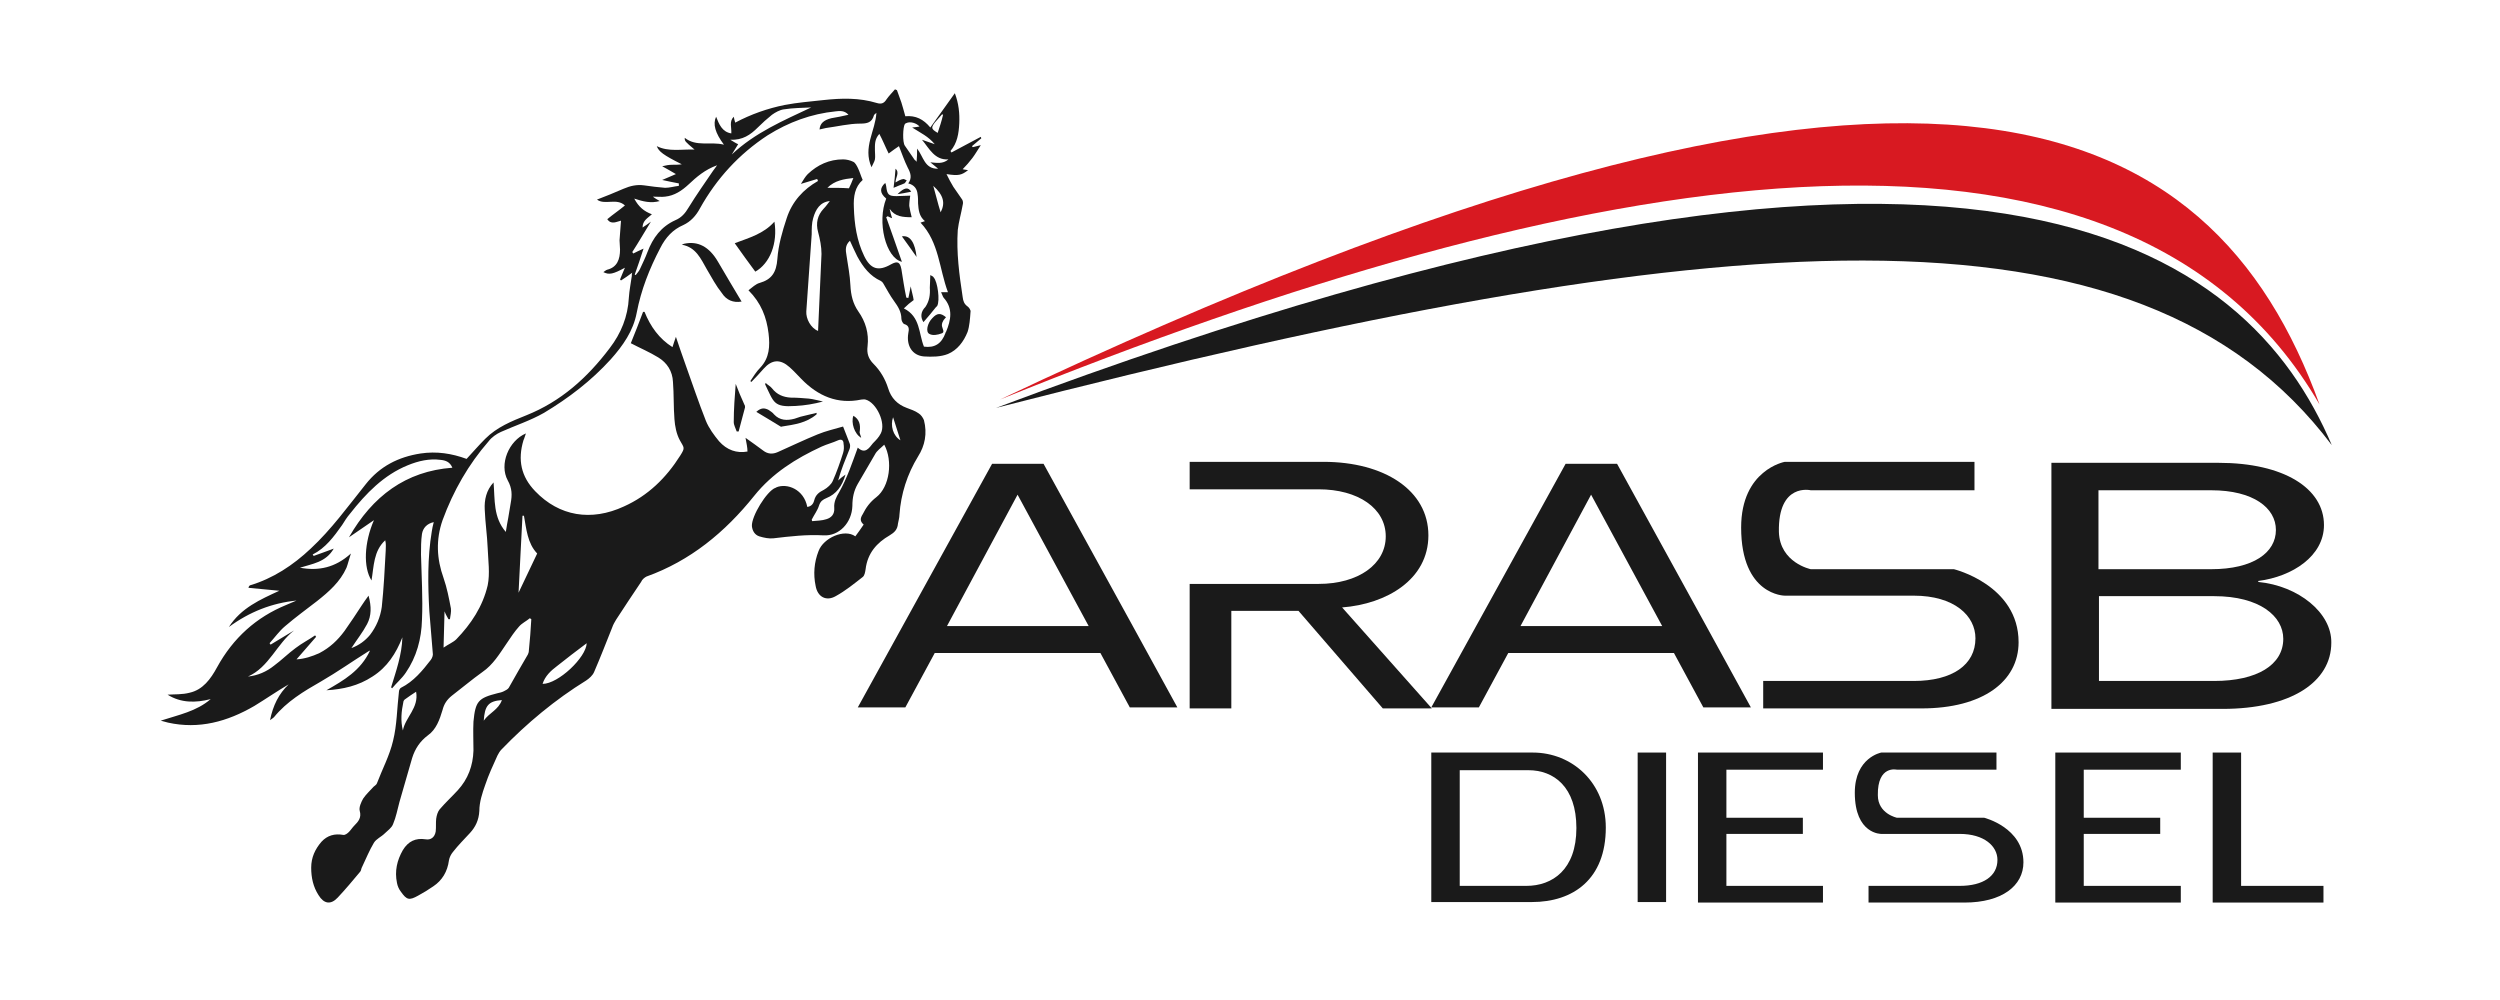 <svg width="140" height="56" viewBox="0 0 140 56" fill="none" xmlns="http://www.w3.org/2000/svg">
<path d="M45.592 28.031C45.675 27.702 45.867 27.565 46.141 27.427C46.333 27.318 46.553 27.125 46.635 26.933C46.855 26.439 47.047 25.89 47.212 25.369C47.267 25.204 47.267 25.012 47.239 24.847C47.239 24.655 47.129 24.573 46.937 24.655C46.635 24.792 46.306 24.875 46.004 25.012C44.577 25.671 43.259 26.494 42.243 27.757C40.596 29.816 38.647 31.408 36.204 32.286C36.094 32.341 35.957 32.451 35.902 32.588C35.435 33.275 34.969 33.988 34.502 34.702C34.42 34.839 34.337 34.977 34.282 35.141C33.953 35.965 33.623 36.816 33.267 37.639C33.184 37.831 32.992 37.996 32.828 38.106C31.098 39.176 29.506 40.494 28.078 41.977C27.996 42.059 27.914 42.196 27.859 42.306C27.612 42.855 27.365 43.377 27.173 43.953C27.008 44.42 26.843 44.914 26.843 45.408C26.816 45.929 26.623 46.314 26.322 46.643C25.992 47 25.663 47.329 25.361 47.714C25.251 47.851 25.169 48.016 25.141 48.18C25.059 48.812 24.757 49.306 24.263 49.635C23.988 49.827 23.714 49.992 23.412 50.157C22.918 50.431 22.78 50.404 22.451 49.937C22.341 49.8 22.259 49.608 22.231 49.443C22.094 48.784 22.231 48.18 22.561 47.604C22.863 47.11 23.274 46.918 23.823 47C24.125 47.055 24.345 46.89 24.4 46.561C24.427 46.314 24.4 46.067 24.427 45.847C24.455 45.655 24.51 45.463 24.62 45.325C24.949 44.941 25.306 44.612 25.635 44.255C26.212 43.623 26.486 42.882 26.514 42.031C26.514 41.482 26.486 40.933 26.514 40.412C26.623 39.259 26.788 39.094 27.859 38.82C27.996 38.792 28.106 38.765 28.216 38.71C28.326 38.655 28.435 38.6 28.49 38.518C28.847 37.886 29.204 37.255 29.561 36.651C29.588 36.596 29.616 36.514 29.616 36.431C29.671 35.855 29.726 35.251 29.753 34.675C29.726 34.647 29.698 34.647 29.671 34.62C29.478 34.784 29.231 34.894 29.067 35.086C28.82 35.361 28.6 35.69 28.38 36.02C27.969 36.623 27.612 37.227 27.008 37.639C26.431 38.051 25.882 38.518 25.306 38.957C25.031 39.176 24.867 39.423 24.784 39.753C24.62 40.302 24.427 40.851 23.961 41.18C23.522 41.51 23.247 41.922 23.082 42.443C22.835 43.267 22.616 44.09 22.369 44.914C22.259 45.325 22.177 45.765 22.012 46.149C21.929 46.369 21.71 46.506 21.545 46.671C21.353 46.863 21.078 46.972 20.941 47.192C20.694 47.604 20.502 48.071 20.282 48.537C20.227 48.62 20.227 48.757 20.173 48.812C19.761 49.306 19.349 49.8 18.91 50.267C18.526 50.678 18.141 50.623 17.839 50.129C17.537 49.663 17.427 49.141 17.427 48.592C17.427 48.016 17.647 47.549 18.004 47.137C18.333 46.78 18.745 46.671 19.212 46.753C19.322 46.78 19.459 46.671 19.541 46.588C19.651 46.478 19.733 46.341 19.843 46.231C20.063 46.012 20.255 45.792 20.145 45.408C20.09 45.216 20.227 44.914 20.337 44.722C20.502 44.474 20.722 44.282 20.914 44.063C20.969 44.008 21.078 43.953 21.106 43.871C21.408 43.075 21.82 42.306 22.012 41.482C22.231 40.604 22.231 39.671 22.341 38.737C22.341 38.655 22.396 38.545 22.451 38.518C23.165 38.161 23.659 37.557 24.125 36.953C24.208 36.843 24.263 36.678 24.235 36.569C24.18 35.8 24.098 35.004 24.043 34.235C23.961 32.753 23.933 31.243 24.18 29.761C24.208 29.596 24.235 29.431 24.29 29.239C23.906 29.322 23.686 29.569 23.631 29.898C23.576 30.282 23.576 30.667 23.576 31.051C23.604 32.259 23.686 33.494 23.631 34.702C23.604 35.773 23.329 36.788 22.726 37.667C22.506 37.996 22.204 38.243 21.957 38.545C21.929 38.518 21.902 38.49 21.902 38.49C22.177 37.584 22.506 36.678 22.533 35.69C22.177 36.596 21.682 37.365 20.859 37.886C20.063 38.408 19.212 38.6 18.278 38.655C19.239 38.106 20.2 37.557 20.722 36.431C20.667 36.459 20.639 36.459 20.612 36.486C19.733 37.035 18.882 37.639 17.977 38.161C17.016 38.71 16.055 39.286 15.341 40.165C15.286 40.22 15.231 40.247 15.122 40.329C15.286 39.506 15.616 38.847 16.165 38.325C15.506 38.71 14.874 39.149 14.243 39.533C12.733 40.412 11.141 40.851 9.412 40.467C9.302 40.439 9.192 40.412 9 40.357C10.016 40.028 11.004 39.835 11.8 39.149C10.949 39.369 10.126 39.369 9.384 38.902C9.769 38.874 10.208 38.902 10.62 38.792C11.361 38.627 11.8 38.023 12.157 37.365C13.063 35.718 14.353 34.565 16.027 33.878C16.22 33.796 16.412 33.714 16.604 33.631C15.231 33.769 13.969 34.263 12.816 35.114C13.502 34.043 14.572 33.577 15.643 33.082C15.067 33.028 14.49 32.973 13.914 32.918C13.941 32.808 13.969 32.808 13.996 32.78C15.286 32.396 16.412 31.655 17.4 30.722C18.553 29.651 19.486 28.361 20.474 27.125C21.271 26.11 22.314 25.588 23.549 25.396C24.455 25.259 25.306 25.396 26.129 25.698C26.486 25.314 26.816 24.929 27.173 24.573C27.831 23.914 28.655 23.584 29.478 23.255C31.4 22.486 32.882 21.169 34.145 19.494C34.776 18.671 35.161 17.737 35.216 16.667C35.243 16.255 35.325 15.871 35.38 15.459C35.38 15.404 35.38 15.322 35.408 15.267C35.188 15.431 34.996 15.569 34.776 15.706C34.749 15.678 34.749 15.678 34.722 15.651C34.804 15.459 34.886 15.239 34.996 14.992C34.337 15.349 34.118 15.404 33.788 15.239C33.871 15.184 33.925 15.129 34.008 15.102C34.557 14.965 34.722 14.525 34.722 13.976C34.722 13.812 34.694 13.62 34.694 13.455C34.722 13.098 34.749 12.714 34.776 12.357C34.529 12.412 34.227 12.604 34.008 12.274C34.337 12 34.667 11.78 34.996 11.506C34.529 11.067 33.871 11.506 33.431 11.177C33.925 10.984 34.42 10.792 34.914 10.572C35.298 10.408 35.655 10.325 36.067 10.38C36.451 10.435 36.863 10.49 37.247 10.518C37.494 10.518 37.769 10.435 38.016 10.408C38.016 10.353 38.016 10.298 38.016 10.271C37.741 10.216 37.439 10.161 37.082 10.078C37.357 9.969 37.577 9.859 37.851 9.749C37.577 9.584 37.329 9.447 37.082 9.31C37.302 9.255 37.467 9.227 37.659 9.227C37.824 9.227 38.016 9.227 38.18 9.2C37.137 8.678 36.89 8.486 36.78 8.184C37.439 8.514 38.153 8.349 38.894 8.376C38.345 7.91 38.345 7.91 38.345 7.718C39.004 8.239 39.773 7.91 40.541 8.102C40.047 7.443 39.91 6.949 40.102 6.537C40.267 6.949 40.431 7.388 40.953 7.471C40.98 7.141 40.816 6.812 41.09 6.537C41.118 6.675 41.145 6.784 41.173 6.867C42.051 6.4 42.984 6.071 43.945 5.878C44.659 5.741 45.373 5.686 46.114 5.604C47.129 5.494 48.118 5.467 49.106 5.769C49.38 5.851 49.518 5.769 49.655 5.549C49.792 5.357 49.957 5.192 50.122 5C50.149 5.027 50.204 5.027 50.231 5.055C50.314 5.275 50.396 5.522 50.478 5.741C50.561 5.988 50.616 6.235 50.698 6.51C51.275 6.455 51.714 6.675 52.098 7.141C52.565 6.482 53.004 5.878 53.471 5.22C53.69 5.796 53.745 6.345 53.718 6.922C53.69 7.471 53.608 8.02 53.224 8.459C53.251 8.486 53.278 8.514 53.278 8.541C53.827 8.239 54.377 7.965 54.925 7.663C54.925 7.69 54.953 7.718 54.953 7.745C54.788 7.882 54.596 8.047 54.431 8.184C54.459 8.212 54.459 8.239 54.486 8.239C54.623 8.212 54.788 8.157 54.925 8.129C54.761 8.376 54.623 8.624 54.459 8.843C54.294 9.063 54.102 9.282 53.91 9.475C53.992 9.502 54.102 9.502 54.212 9.529C53.855 9.804 53.69 9.859 53.004 9.749C53.141 10.024 53.251 10.243 53.388 10.463C53.553 10.71 53.718 10.929 53.882 11.177C53.937 11.259 53.937 11.396 53.91 11.478C53.828 11.945 53.69 12.412 53.635 12.878C53.553 14.141 53.718 15.377 53.91 16.639C53.937 16.859 53.992 17.023 54.184 17.161C54.267 17.216 54.377 17.38 54.349 17.463C54.322 17.847 54.294 18.259 54.184 18.588C53.965 19.137 53.608 19.604 53.086 19.823C52.675 19.988 52.18 19.988 51.741 19.961C51.082 19.906 50.753 19.357 50.863 18.671C50.918 18.424 50.918 18.231 50.643 18.149C50.561 18.122 50.478 17.957 50.478 17.847C50.478 17.463 50.286 17.161 50.067 16.859C49.847 16.557 49.655 16.2 49.463 15.871C49.435 15.816 49.38 15.761 49.325 15.733C48.722 15.459 48.337 14.965 48.008 14.361C47.871 14.086 47.733 13.784 47.596 13.482C47.322 13.729 47.349 14.004 47.404 14.306C47.486 14.855 47.596 15.404 47.623 15.98C47.651 16.529 47.761 16.996 48.063 17.435C48.474 18.012 48.667 18.671 48.584 19.384C48.529 19.796 48.639 20.098 48.914 20.373C49.298 20.757 49.572 21.224 49.737 21.745C49.902 22.294 50.259 22.651 50.78 22.843C51 22.925 51.247 23.008 51.439 23.145C51.577 23.227 51.686 23.392 51.741 23.529C51.933 24.271 51.796 24.957 51.412 25.561C50.808 26.549 50.451 27.647 50.369 28.828C50.369 28.992 50.314 29.157 50.286 29.322C50.259 29.651 50.094 29.816 49.82 29.98C49.106 30.392 48.584 30.969 48.474 31.875C48.447 32.039 48.42 32.231 48.31 32.314C47.816 32.698 47.349 33.082 46.8 33.384C46.278 33.686 45.784 33.439 45.675 32.808C45.537 32.149 45.592 31.49 45.839 30.859C46.114 30.118 47.294 29.596 47.898 30.035C48.063 29.816 48.2 29.623 48.365 29.377C48.145 29.184 48.173 29.02 48.31 28.8C48.502 28.416 48.722 28.114 49.078 27.839C49.82 27.263 50.012 25.808 49.518 24.902C49.325 25.094 49.106 25.231 48.996 25.451C48.667 26 48.365 26.549 48.035 27.098C47.816 27.482 47.733 27.867 47.733 28.333C47.706 29.267 46.992 30.035 46.114 29.98C45.18 29.925 44.247 30.035 43.314 30.145C43.067 30.173 42.792 30.118 42.518 30.035C42.271 29.953 42.133 29.733 42.106 29.459C42.078 28.91 42.929 27.51 43.423 27.318C43.451 27.318 43.451 27.318 43.478 27.29C44.082 27.043 45.016 27.4 45.208 28.388C45.4 28.361 45.537 28.251 45.592 28.031ZM41.749 24.518C42.106 24.765 42.435 25.012 42.737 25.231C42.984 25.424 43.259 25.451 43.561 25.314C44.302 24.984 45.043 24.628 45.784 24.326C46.251 24.133 46.745 24.023 47.212 23.886C47.349 24.243 47.486 24.573 47.596 24.875C47.623 24.984 47.596 25.122 47.541 25.231C47.322 25.78 47.102 26.302 46.937 26.906C47.047 26.796 47.157 26.714 47.349 26.576C47.157 27.235 46.827 27.674 46.278 27.894C46.086 27.977 45.949 28.059 45.867 28.306C45.784 28.58 45.592 28.828 45.455 29.102C45.455 29.129 45.482 29.157 45.482 29.184C45.757 29.157 46.031 29.157 46.278 29.075C46.553 28.992 46.745 28.8 46.718 28.443C46.69 28.114 46.827 27.839 46.992 27.565C47.212 27.18 47.404 26.741 47.569 26.329C47.733 25.918 47.871 25.506 48.035 25.067C48.447 25.451 48.667 25.094 48.886 24.82C49.051 24.655 49.216 24.49 49.325 24.271C49.627 23.694 49.078 22.541 48.474 22.377C48.392 22.349 48.31 22.377 48.227 22.377C46.91 22.651 45.812 22.184 44.878 21.224C44.659 21.004 44.467 20.784 44.22 20.565C43.698 20.098 43.231 20.125 42.765 20.647C42.545 20.894 42.325 21.141 42.078 21.388C42.051 21.361 42.023 21.361 42.023 21.333C42.188 21.086 42.353 20.812 42.572 20.592C43.094 20.043 43.122 19.384 43.039 18.671C42.929 17.765 42.627 16.969 41.914 16.255C42.133 16.09 42.325 15.898 42.545 15.843C43.204 15.651 43.478 15.267 43.533 14.498C43.588 13.729 43.808 12.961 44.055 12.22C44.357 11.286 44.988 10.6 45.812 10.133C45.784 10.106 45.784 10.051 45.757 10.024C45.482 10.106 45.208 10.188 44.851 10.298C44.988 10.078 45.098 9.886 45.235 9.749C45.784 9.227 46.443 8.925 47.212 8.925C47.404 8.925 47.623 8.98 47.788 9.063C47.898 9.118 47.98 9.282 48.035 9.392C48.145 9.612 48.2 9.831 48.31 10.078C47.871 10.463 47.788 11.012 47.816 11.616C47.843 12.549 47.98 13.482 48.392 14.333C48.749 15.075 49.188 15.212 49.902 14.8C50.259 14.608 50.396 14.663 50.478 15.075C50.561 15.596 50.643 16.145 50.753 16.667C50.78 16.667 50.808 16.667 50.863 16.694C50.918 16.502 50.945 16.282 51 16.035C51.055 16.337 51.137 16.584 51.165 16.804C50.973 16.941 50.808 17.078 50.616 17.271C51.549 17.737 51.439 18.671 51.741 19.412C52.345 19.494 52.729 19.247 52.949 18.643C52.949 18.616 52.949 18.616 52.977 18.588C53.251 17.929 53.388 17.271 52.839 16.667C52.784 16.584 52.757 16.474 52.702 16.365C52.839 16.365 52.922 16.365 53.086 16.365C52.592 15.047 52.592 13.565 51.549 12.467C51.631 12.439 51.714 12.412 51.796 12.384C51.467 12.11 51.439 11.753 51.412 11.396C51.412 11.231 51.412 11.039 51.384 10.874C51.357 10.572 51.192 10.353 50.863 10.271C51.082 9.969 51 9.694 50.835 9.392C50.643 9.008 50.506 8.596 50.341 8.184C50.176 8.294 49.984 8.431 49.765 8.596C49.573 8.212 49.435 7.855 49.243 7.498C48.969 7.8 48.996 8.102 48.996 8.431C48.996 8.596 49.023 8.761 48.996 8.925C48.969 9.063 48.886 9.173 48.804 9.365C48.31 8.239 49.023 7.333 49.078 6.318C48.996 6.4 48.941 6.427 48.941 6.455C48.831 6.867 48.557 6.922 48.173 6.922C47.541 6.922 46.882 7.086 46.251 7.169C46.141 7.196 46.031 7.224 45.894 7.251C45.922 6.922 46.114 6.729 46.553 6.62C46.855 6.565 47.184 6.51 47.514 6.427C47.294 6.18 47.02 6.208 46.8 6.235C45.428 6.373 44.165 6.839 42.984 7.58C41.392 8.624 40.129 9.996 39.196 11.671C38.977 12.082 38.675 12.412 38.263 12.604C37.686 12.851 37.275 13.29 36.973 13.894C36.369 15.047 35.902 16.227 35.655 17.518C35.463 18.533 34.886 19.357 34.2 20.125C33.102 21.333 31.839 22.294 30.467 23.118C29.698 23.557 28.847 23.831 28.051 24.188C27.804 24.298 27.529 24.49 27.365 24.71C26.239 26 25.388 27.482 24.784 29.129C24.4 30.227 24.455 31.298 24.839 32.369C25.031 32.918 25.141 33.494 25.251 34.071C25.278 34.263 25.224 34.455 25.196 34.675C25.169 34.675 25.141 34.675 25.114 34.675C25.059 34.565 24.977 34.455 24.894 34.235C24.867 34.949 24.867 35.553 24.839 36.267C25.114 36.075 25.388 35.965 25.553 35.8C26.377 34.949 27.035 33.961 27.31 32.78C27.447 32.122 27.337 31.38 27.31 30.694C27.282 29.98 27.173 29.267 27.145 28.526C27.118 28.004 27.227 27.455 27.639 27.016C27.722 27.977 27.612 28.965 28.326 29.788C28.38 29.486 28.408 29.239 28.463 28.992C28.518 28.718 28.545 28.443 28.6 28.169C28.682 27.729 28.682 27.345 28.435 26.906C27.941 26 28.49 24.682 29.451 24.271C29.396 24.408 29.369 24.545 29.314 24.655C28.984 25.753 29.177 26.686 29.973 27.51C31.318 28.91 33.102 29.212 34.941 28.361C36.286 27.757 37.302 26.769 38.098 25.506C38.373 25.067 38.318 25.094 38.071 24.655C37.878 24.298 37.796 23.859 37.769 23.474C37.714 22.788 37.741 22.075 37.686 21.388C37.659 20.784 37.357 20.318 36.863 20.016C36.369 19.714 35.847 19.494 35.325 19.22C35.545 18.671 35.792 18.067 36.012 17.463C36.039 17.463 36.067 17.463 36.094 17.463C36.423 18.286 36.918 18.973 37.659 19.439C37.714 19.247 37.769 19.11 37.851 18.863C38.043 19.439 38.208 19.906 38.373 20.373C38.757 21.443 39.114 22.514 39.526 23.557C39.69 23.969 39.992 24.38 40.267 24.71C40.706 25.204 41.255 25.396 41.859 25.286C41.859 25.067 41.804 24.82 41.749 24.518ZM18.69 30.722C18.251 31.49 17.482 31.573 16.796 31.792C17.839 31.984 18.773 31.792 19.651 30.996C19.541 31.326 19.486 31.573 19.404 31.792C19.047 32.588 18.416 33.137 17.757 33.659C17.153 34.126 16.549 34.565 15.973 35.059C15.643 35.333 15.396 35.69 15.094 36.02C15.122 36.047 15.149 36.075 15.149 36.102C15.588 35.828 16.027 35.58 16.467 35.306C15.506 36.047 15.067 37.365 13.886 37.886C14.435 37.831 14.929 37.612 15.341 37.282C15.753 36.98 16.137 36.596 16.549 36.294C16.906 36.02 17.29 35.828 17.647 35.58C17.674 35.608 17.674 35.635 17.702 35.663C17.345 36.075 16.988 36.486 16.604 36.925C17.043 36.898 17.482 36.761 17.894 36.569C18.471 36.267 18.91 35.855 19.294 35.333C19.623 34.867 19.953 34.373 20.255 33.906C20.365 33.741 20.474 33.577 20.639 33.357C20.804 33.961 20.804 34.482 20.557 34.949C20.31 35.416 19.98 35.828 19.678 36.294C20.118 36.129 20.447 35.882 20.722 35.553C21.078 35.086 21.298 34.565 21.38 33.988C21.49 32.945 21.545 31.875 21.6 30.831C21.6 30.639 21.628 30.474 21.573 30.255C20.914 30.859 20.941 31.71 20.804 32.506C20.337 31.765 20.392 30.392 20.941 29.129C20.474 29.459 20.008 29.761 19.541 30.09C20.859 27.784 22.726 26.384 25.333 26.192C25.196 25.863 24.949 25.78 24.674 25.753C24.043 25.671 23.439 25.808 22.835 26.055C21.49 26.604 20.502 27.62 19.596 28.773C19.431 28.965 19.294 29.184 19.157 29.404C18.69 30.063 18.224 30.694 17.51 31.051C17.537 31.078 17.537 31.106 17.565 31.133C17.922 30.996 18.278 30.886 18.69 30.722ZM38.565 10.325C38.18 10.682 37.769 10.957 37.247 11.012C37.055 11.039 36.835 11.012 36.561 11.012C36.698 11.122 36.808 11.177 36.945 11.259C36.451 11.396 36.012 11.286 35.518 11.122C35.765 11.588 36.067 11.835 36.506 12C36.259 12.22 35.984 12.357 35.984 12.741C36.149 12.631 36.314 12.522 36.451 12.412C36.094 12.988 35.765 13.565 35.408 14.114C35.435 14.141 35.435 14.169 35.463 14.196C35.627 14.114 35.792 14.031 36.039 13.922C35.874 14.443 35.71 14.91 35.545 15.377C35.573 15.377 35.572 15.404 35.6 15.404C35.682 15.294 35.792 15.184 35.847 15.047C35.984 14.745 36.149 14.416 36.259 14.114C36.561 13.318 37.028 12.686 37.824 12.329C38.153 12.192 38.373 11.945 38.565 11.616C39.004 10.902 39.471 10.243 39.937 9.557C39.992 9.475 40.047 9.42 40.157 9.255C39.471 9.502 39.004 9.914 38.565 10.325ZM45.537 12.22C45.455 12.494 45.455 12.823 45.455 13.126C45.345 14.553 45.263 16.008 45.153 17.435C45.126 17.847 45.4 18.369 45.812 18.533C45.867 17.106 45.949 15.651 46.004 14.223C46.004 13.812 45.922 13.4 45.812 12.988C45.675 12.494 45.784 12.055 46.114 11.698C46.251 11.561 46.361 11.396 46.471 11.259C45.922 11.314 45.675 11.726 45.537 12.22ZM51.357 8.322C51.714 8.761 51.769 9.475 52.537 9.447C52.373 9.31 52.235 9.2 52.098 9.09C52.455 9.118 52.784 9.2 53.114 8.925C52.345 8.98 52.043 8.322 51.631 7.827C51.851 7.91 52.043 7.965 52.345 8.075C51.988 7.635 51.549 7.443 51.082 7.141C51.275 7.114 51.384 7.114 51.494 7.086C51.329 6.894 50.973 6.784 50.753 6.894C50.725 6.894 50.698 6.922 50.671 6.949C50.561 7.114 50.533 7.965 50.671 8.157C50.863 8.431 51.028 8.678 51.22 8.953C51.247 8.98 51.275 8.98 51.329 9.063C51.357 8.788 51.357 8.569 51.357 8.322ZM45.428 6.016C44.906 6.043 44.412 6.043 43.89 6.125C43.671 6.153 43.423 6.29 43.231 6.427C42.957 6.647 42.682 6.894 42.435 7.141C42.023 7.553 41.584 7.855 40.898 7.827C41.09 7.937 41.2 8.02 41.337 8.075C41.227 8.267 41.09 8.459 40.98 8.651C42.298 7.416 43.863 6.757 45.428 6.016ZM29.341 28.882C29.314 28.882 29.286 28.882 29.259 28.882C29.177 30.31 29.122 31.71 29.039 33.192C29.396 32.451 29.726 31.737 30.082 30.996C29.533 30.42 29.478 29.623 29.341 28.882ZM31.18 37.31C30.851 37.557 30.522 37.859 30.384 38.298C31.263 38.298 32.828 36.816 32.855 36.02C32.306 36.431 31.729 36.871 31.18 37.31ZM23.302 38.737C23.082 38.874 22.89 39.012 22.698 39.149C22.643 39.176 22.588 39.259 22.588 39.314C22.478 39.835 22.424 40.357 22.561 40.906C22.698 40.165 23.467 39.643 23.302 38.737ZM46.333 10.518C46.745 10.518 47.157 10.518 47.541 10.545C47.623 10.38 47.706 10.188 47.788 9.969C47.267 10.024 46.745 10.106 46.333 10.518ZM27.09 40.357C27.392 39.918 27.914 39.753 28.106 39.204C27.337 39.259 27.145 39.533 27.09 40.357ZM52.675 11.89C52.949 11.369 52.839 10.929 52.263 10.408C52.4 10.874 52.51 11.369 52.675 11.89ZM50.423 24.655L50.012 23.365C49.847 23.831 50.012 24.408 50.423 24.655ZM52.812 6.427C52.784 6.427 52.784 6.4 52.757 6.4C52.62 6.565 52.482 6.702 52.345 6.867C52.126 7.169 52.153 7.224 52.51 7.443C52.62 7.114 52.729 6.784 52.812 6.427Z" fill="#1a1a1a"/>
<path d="M41.145 13.62C41.529 14.169 41.913 14.691 42.297 15.212C43.121 14.745 43.56 13.62 43.368 12.412C42.764 13.098 41.941 13.318 41.145 13.62Z" fill="#1a1a1a"/>
<path d="M49.627 11.121C49.106 12.438 49.6 14.442 50.506 14.662C50.204 13.811 49.929 12.987 49.627 12.164C49.655 12.136 49.682 12.136 49.71 12.109C49.792 12.136 49.847 12.191 49.957 12.219C49.902 12.027 49.847 11.862 49.82 11.697C50.122 12.136 50.561 12.164 51.055 12.164C51 11.944 50.945 11.725 50.918 11.532C50.918 11.34 50.945 11.148 50.973 10.956C50.726 10.956 50.478 10.983 50.204 10.983C49.765 10.983 49.682 10.901 49.627 10.434C49.627 10.379 49.6 10.325 49.573 10.242C49.243 10.544 49.271 10.819 49.627 11.121Z" fill="#1a1a1a"/>
<path d="M41.529 16.888C41.062 16.119 40.65 15.405 40.211 14.664C39.717 13.813 39.086 13.484 38.317 13.649C38.289 13.649 38.262 13.676 38.18 13.703C38.976 13.841 39.25 14.499 39.58 15.076C39.854 15.543 40.101 16.009 40.431 16.421C40.678 16.805 41.062 16.97 41.529 16.888Z" fill="#1a1a1a"/>
<path d="M42.848 21.526C43.342 22.541 43.314 22.816 44.55 22.734C45.071 22.706 45.565 22.624 46.087 22.486C45.812 22.432 45.565 22.349 45.291 22.322C44.961 22.294 44.632 22.267 44.275 22.267C43.863 22.239 43.507 22.102 43.232 21.745C43.15 21.636 42.985 21.553 42.875 21.443L42.848 21.526Z" fill="#1a1a1a"/>
<path d="M51.713 18.04C51.96 17.765 52.18 17.491 52.4 17.216C52.427 17.189 52.454 17.161 52.482 17.134C52.647 16.832 52.509 15.789 52.29 15.542C52.262 15.487 52.207 15.459 52.097 15.404C52.097 15.679 52.07 15.898 52.07 16.118C52.097 16.502 52.043 16.859 51.823 17.189C51.576 17.436 51.521 17.738 51.713 18.04Z" fill="#1a1a1a"/>
<path d="M42.353 23.064C42.82 23.338 43.259 23.613 43.671 23.86C43.699 23.887 43.754 23.915 43.781 23.887C44.467 23.777 45.154 23.695 45.73 23.201C45.73 23.201 45.73 23.173 45.73 23.119C45.428 23.201 45.126 23.256 44.824 23.338C44.714 23.366 44.605 23.421 44.495 23.448C44.083 23.558 43.671 23.558 43.342 23.201C43.259 23.091 43.15 23.036 43.04 22.954C42.82 22.844 42.628 22.817 42.353 23.064Z" fill="#1a1a1a"/>
<path d="M41.2 21.498C41.145 22.184 41.09 22.925 41.09 23.639C41.09 23.804 41.2 23.996 41.255 24.161C41.282 24.161 41.337 24.161 41.364 24.161C41.474 23.722 41.611 23.255 41.721 22.816C41.721 22.761 41.721 22.706 41.694 22.678C41.502 22.267 41.337 21.855 41.2 21.498Z" fill="#1a1a1a"/>
<path d="M52.976 17.765C52.674 17.518 52.482 17.518 52.207 17.82C51.933 18.094 51.823 18.588 52.043 18.698C52.235 18.808 52.509 18.753 52.729 18.671C52.921 18.616 52.784 18.424 52.756 18.287C52.729 18.204 52.756 18.067 52.811 17.985C52.839 17.902 52.921 17.847 52.976 17.765Z" fill="#1a1a1a"/>
<path d="M51.329 14.389C51.247 13.647 51 13.153 50.506 13.236C50.808 13.647 51.055 14.004 51.329 14.389Z" fill="#1a1a1a"/>
<path d="M48.228 24.518C48.2 24.381 48.118 24.244 48.145 24.162C48.2 23.777 48.118 23.475 47.788 23.283C47.651 23.668 47.843 24.299 48.228 24.518Z" fill="#1a1a1a"/>
<path d="M50.149 10.216C50.149 9.941 50.396 9.667 50.149 9.447C50.121 9.804 50.094 10.133 50.039 10.518C50.286 10.408 50.451 10.353 50.643 10.271C50.698 10.243 50.725 10.161 50.78 10.106C50.725 10.079 50.643 10.024 50.588 10.024C50.423 10.051 50.286 10.133 50.149 10.216Z" fill="#1a1a1a"/>
<path d="M50.26 10.874C50.562 10.819 50.781 10.792 51.028 10.737C50.864 10.463 50.644 10.49 50.26 10.874Z" fill="#1a1a1a"/>
<path d="M55.777 22.843C96.35 12.439 119.766 10.545 130.581 24.929C125.942 14.031 111.366 1.953 55.777 22.843Z" fill="#1a1a1a"/>
<path d="M55.996 22.377C88.004 9.393 118.804 3.546 129.894 22.652C123.882 6.044 107.851 -2.219 55.996 22.377Z" fill="#D81921"/>
<path d="M63.435 35.059L58.439 25.973H55.557L48.035 39.616H50.698L52.345 36.569H61.623L63.27 39.616H65.933L63.435 35.059ZM56.984 27.702L60.965 35.059H53.031L56.984 27.702Z" fill="#1a1a1a"/>
<path d="M95.552 35.059L90.556 25.973H87.674L80.152 39.616H82.815L84.462 36.569H93.741L95.388 39.616H98.05L95.552 35.059ZM89.101 27.702L93.082 35.059H85.148L89.101 27.702Z" fill="#1a1a1a"/>
<path d="M79.99 29.981C79.99 27.455 77.519 25.863 74.115 25.863H66.621V27.401H68.954H73.841C76.064 27.401 77.602 28.471 77.602 30.036C77.602 31.601 76.064 32.699 73.841 32.699H66.621V39.671H68.954V34.208H72.715L77.437 39.671H80.182L75.158 34.016C77.656 33.824 79.99 32.452 79.99 29.981Z" fill="#1a1a1a"/>
<path d="M126.463 32.589V32.534C128.385 32.287 130.142 31.134 130.142 29.404C130.142 27.345 127.891 25.918 124.24 25.918H114.879V32.836V33.412V39.698H124.459C128.302 39.698 130.553 38.189 130.553 35.992C130.581 34.318 128.714 32.808 126.463 32.589ZM117.514 27.455H123.828C126.189 27.455 127.451 28.444 127.451 29.679C127.451 30.942 126.189 31.875 123.828 31.875H117.514V27.455ZM123.993 38.134H117.542V33.385H123.993C126.546 33.385 127.863 34.51 127.863 35.773C127.863 37.228 126.408 38.134 123.993 38.134Z" fill="#1a1a1a"/>
<path d="M109.418 31.875H101.402C101.402 31.875 99.672 31.518 99.618 29.789C99.563 27.016 101.402 27.455 101.402 27.455H110.571V25.863H99.947C99.947 25.863 97.504 26.302 97.504 29.542C97.504 33.357 99.947 33.357 99.947 33.357H107.167C109.445 33.357 110.625 34.483 110.625 35.746C110.625 37.228 109.335 38.134 107.167 38.134H98.739V39.671H107.606C111.037 39.671 113.041 38.161 113.041 35.965C113.041 32.754 109.418 31.875 109.418 31.875Z" fill="#1a1a1a"/>
<path d="M85.835 42.143H80.152V46.343V46.699V50.515H85.78C88.113 50.515 89.925 49.225 89.925 46.343C89.925 43.844 88.058 42.143 85.835 42.143ZM85.478 49.609H81.745V46.727V45.821V43.131H85.588C87.015 43.131 88.278 44.064 88.278 46.37C88.278 48.703 86.933 49.609 85.478 49.609Z" fill="#1a1a1a"/>
<path d="M111.116 45.794H106.23C106.23 45.794 105.159 45.574 105.159 44.531C105.132 42.829 106.23 43.103 106.23 43.103H111.802V42.143H105.351C105.351 42.143 103.869 42.417 103.869 44.394C103.869 46.727 105.351 46.699 105.351 46.699H109.744C111.116 46.699 111.857 47.386 111.857 48.154C111.857 49.06 111.061 49.609 109.744 49.609H104.638V50.543H110.018C112.104 50.543 113.312 49.609 113.312 48.292C113.312 46.343 111.116 45.794 111.116 45.794Z" fill="#1a1a1a"/>
<path d="M93.301 42.143H91.709V50.515H93.301V42.143Z" fill="#1a1a1a"/>
<path d="M102.086 49.609H96.678V46.699H100.96V45.794H96.678V43.103H102.086V42.143H95.086V46.343V46.699V50.543H102.086V49.609Z" fill="#1a1a1a"/>
<path d="M122.125 49.609H116.69V46.699H120.972V45.794H116.69V43.103H122.125V42.143H115.097V46.343V46.699V50.543H122.125V49.609Z" fill="#1a1a1a"/>
<path d="M130.114 49.609H125.502V46.699V45.794V42.143H123.91V46.343V46.699V50.543H130.114V49.609Z" fill="#1a1a1a"/>
</svg>
